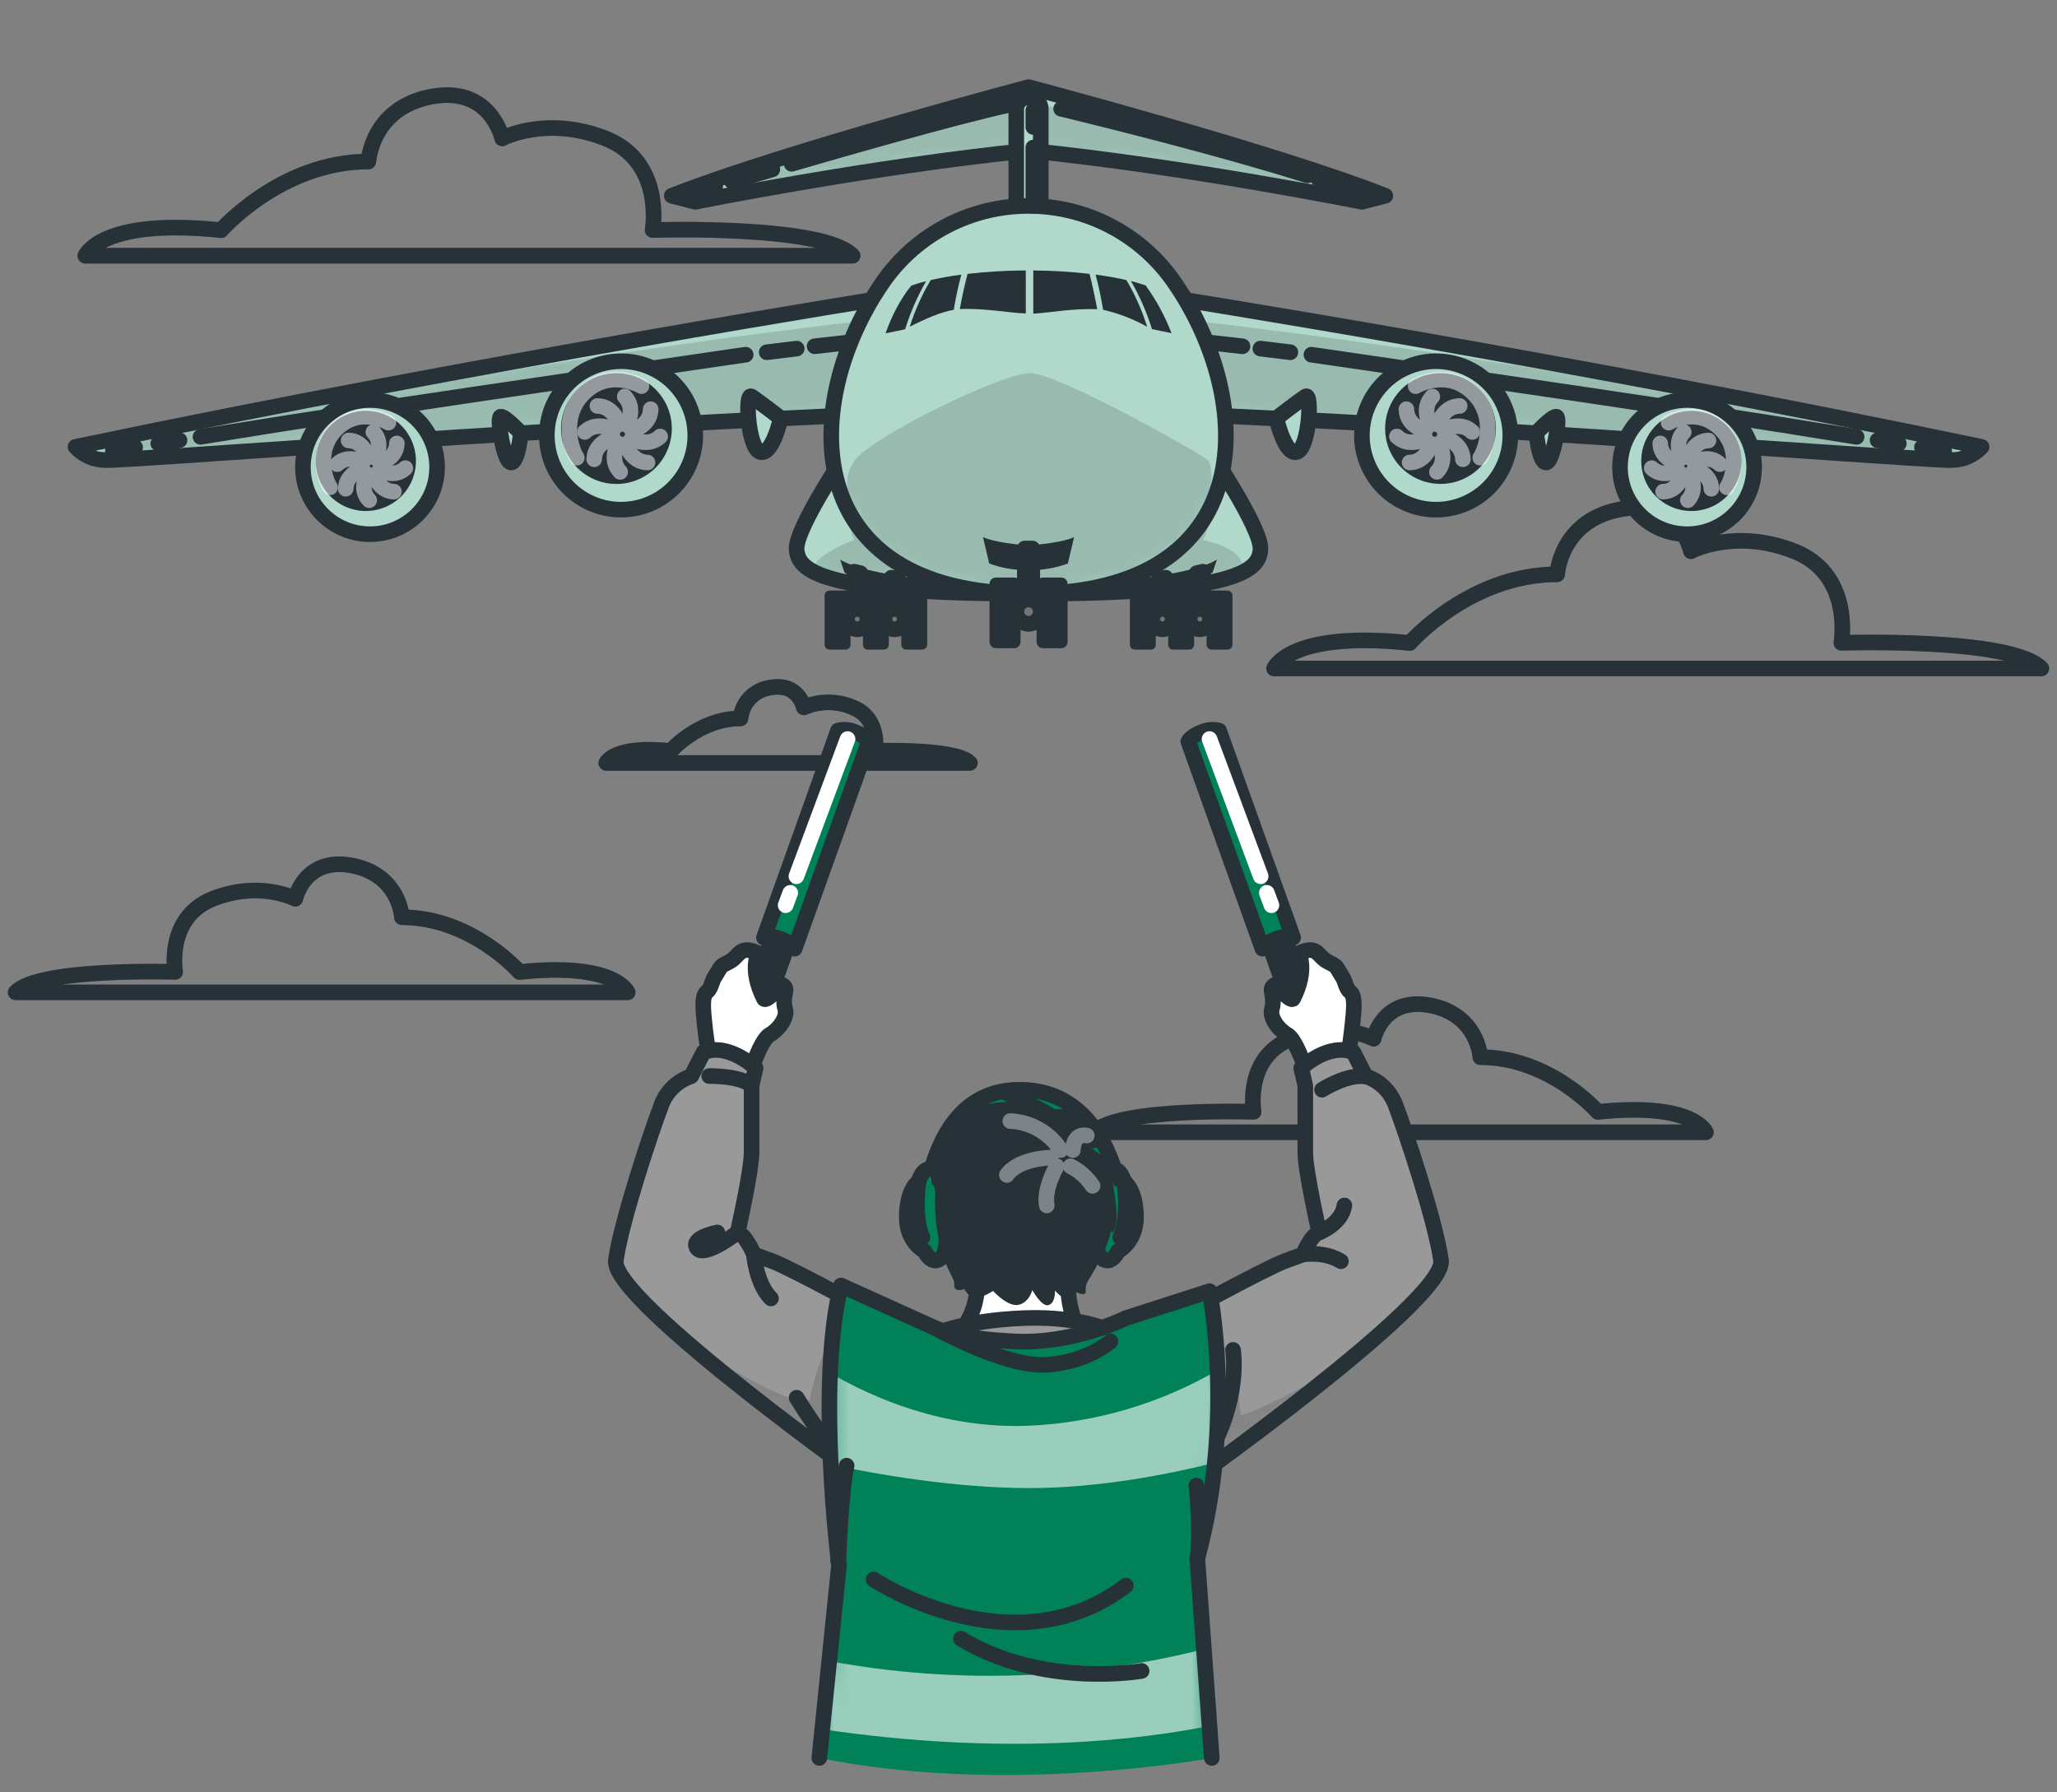 <svg width="132" height="115" viewBox="0 0 132 115" fill="none" xmlns="http://www.w3.org/2000/svg">
<rect x="0" y="0" width="132" height="115" fill="#808080" stroke="none"/>
<mask id="mask0_53_1117" style="mask-type:luminance" maskUnits="userSpaceOnUse" x="81" y="32" width="50" height="11">
<path d="M90.469 41.262C90.469 41.262 94.314 36.855 99.923 36.855C99.923 36.855 100.109 33.431 103.937 32.692C107.765 31.952 108.507 35.371 108.507 35.371C108.507 35.371 111.33 33.872 115.135 35.371C118.941 36.87 118.161 41.251 118.161 41.251C118.161 41.251 129.12 40.892 131 42.899H81.755C81.755 42.899 82.748 40.443 90.469 41.262Z" fill="white"/>
</mask>
<g mask="url(#mask0_53_1117)">
<path opacity="0.5" d="M90.469 41.262C90.469 41.262 94.314 36.855 99.923 36.855C99.923 36.855 100.109 33.431 103.937 32.692C107.765 31.952 108.507 35.371 108.507 35.371C108.507 35.371 111.33 33.872 115.135 35.371C118.941 36.87 118.161 41.251 118.161 41.251C118.161 41.251 129.12 40.892 131 42.899H81.755C81.755 42.899 82.748 40.443 90.469 41.262Z" stroke="#263238" stroke-linecap="round" stroke-linejoin="round"/>
</g>
<path d="M90.469 41.262C90.469 41.262 94.314 36.855 99.923 36.855C99.923 36.855 100.109 33.431 103.937 32.692C107.765 31.952 108.507 35.371 108.507 35.371C108.507 35.371 111.33 33.872 115.135 35.371C118.941 36.87 118.161 41.251 118.161 41.251C118.161 41.251 129.12 40.892 131 42.899H81.755C81.755 42.899 82.748 40.443 90.469 41.262Z" stroke="#263238" stroke-linecap="round" stroke-linejoin="round"/>
<mask id="mask1_53_1117" style="mask-type:luminance" maskUnits="userSpaceOnUse" x="5" y="6" width="50" height="11">
<path d="M14.188 14.772C14.188 14.772 18.033 10.366 23.64 10.366C23.64 10.366 23.826 6.941 27.654 6.205C31.482 5.468 32.227 8.881 32.227 8.881C32.227 8.881 35.05 7.382 38.852 8.881C42.655 10.38 41.881 14.761 41.881 14.761C41.881 14.761 52.837 14.402 54.717 16.412H5.471C5.471 16.412 6.465 13.953 14.188 14.772Z" fill="white"/>
</mask>
<g mask="url(#mask1_53_1117)">
<path opacity="0.5" d="M14.188 14.772C14.188 14.772 18.033 10.366 23.64 10.366C23.64 10.366 23.826 6.941 27.654 6.205C31.482 5.468 32.227 8.881 32.227 8.881C32.227 8.881 35.05 7.382 38.852 8.881C42.655 10.38 41.881 14.761 41.881 14.761C41.881 14.761 52.837 14.402 54.717 16.412H5.471C5.471 16.412 6.465 13.953 14.188 14.772Z" stroke="#263238" stroke-linecap="round" stroke-linejoin="round"/>
</g>
<path d="M14.188 14.772C14.188 14.772 18.033 10.366 23.64 10.366C23.64 10.366 23.826 6.941 27.654 6.205C31.482 5.468 32.227 8.881 32.227 8.881C32.227 8.881 35.05 7.382 38.852 8.881C42.655 10.38 41.881 14.761 41.881 14.761C41.881 14.761 52.837 14.402 54.717 16.412H5.471C5.471 16.412 6.465 13.953 14.188 14.772Z" stroke="#263238" stroke-linecap="round" stroke-linejoin="round"/>
<mask id="mask2_53_1117" style="mask-type:luminance" maskUnits="userSpaceOnUse" x="70" y="64" width="40" height="9">
<path d="M102.534 71.354C102.534 71.354 99.465 67.84 94.994 67.84C94.994 67.84 94.844 65.11 91.793 64.52C88.741 63.93 88.146 66.657 88.146 66.657C88.146 66.657 85.887 65.46 82.861 66.657C79.835 67.854 80.445 71.346 80.445 71.346C80.445 71.346 71.694 71.063 70.206 72.664H109.475C109.475 72.664 108.691 70.702 102.534 71.354Z" fill="white"/>
</mask>
<g mask="url(#mask2_53_1117)">
<path opacity="0.5" d="M102.534 71.354C102.534 71.354 99.465 67.84 94.994 67.84C94.994 67.84 94.844 65.11 91.793 64.52C88.741 63.93 88.146 66.657 88.146 66.657C88.146 66.657 85.887 65.46 82.861 66.657C79.835 67.854 80.445 71.346 80.445 71.346C80.445 71.346 71.694 71.063 70.206 72.664H109.475C109.475 72.664 108.691 70.702 102.534 71.354Z" stroke="#263238" stroke-linecap="round" stroke-linejoin="round"/>
</g>
<path d="M102.534 71.354C102.534 71.354 99.465 67.84 94.994 67.84C94.994 67.84 94.844 65.11 91.793 64.52C88.741 63.93 88.146 66.657 88.146 66.657C88.146 66.657 85.887 65.46 82.861 66.657C79.835 67.854 80.445 71.346 80.445 71.346C80.445 71.346 71.694 71.063 70.206 72.664H109.475C109.475 72.664 108.691 70.702 102.534 71.354Z" stroke="#263238" stroke-linecap="round" stroke-linejoin="round"/>
<mask id="mask3_53_1117" style="mask-type:luminance" maskUnits="userSpaceOnUse" x="1" y="55" width="40" height="9">
<path d="M33.334 62.377C33.334 62.377 30.265 58.863 25.794 58.863C25.794 58.863 25.644 56.13 22.592 55.543C19.541 54.956 18.945 57.677 18.945 57.677C18.945 57.677 16.687 56.483 13.661 57.677C10.634 58.871 11.239 62.369 11.239 62.369C11.239 62.369 2.488 62.087 1 63.684H40.283C40.283 63.684 39.49 61.725 33.334 62.377Z" fill="white"/>
</mask>
<g mask="url(#mask3_53_1117)">
<path opacity="0.5" d="M33.334 62.377C33.334 62.377 30.265 58.863 25.794 58.863C25.794 58.863 25.644 56.13 22.592 55.543C19.541 54.956 18.945 57.677 18.945 57.677C18.945 57.677 16.687 56.483 13.661 57.677C10.634 58.871 11.239 62.369 11.239 62.369C11.239 62.369 2.488 62.087 1 63.684H40.283C40.283 63.684 39.49 61.725 33.334 62.377Z" stroke="#263238" stroke-linecap="round" stroke-linejoin="round"/>
</g>
<path d="M33.334 62.377C33.334 62.377 30.265 58.863 25.794 58.863C25.794 58.863 25.644 56.13 22.592 55.543C19.541 54.956 18.945 57.677 18.945 57.677C18.945 57.677 16.687 56.483 13.661 57.677C10.634 58.871 11.239 62.369 11.239 62.369C11.239 62.369 2.488 62.087 1 63.684H40.283C40.283 63.684 39.49 61.725 33.334 62.377Z" stroke="#263238" stroke-linecap="round" stroke-linejoin="round"/>
<mask id="mask4_53_1117" style="mask-type:luminance" maskUnits="userSpaceOnUse" x="38" y="44" width="25" height="5">
<path d="M43.039 48.192C43.039 48.192 44.862 46.103 47.519 46.103C47.568 45.608 47.782 45.145 48.126 44.786C48.471 44.428 48.926 44.196 49.418 44.127C51.233 43.777 51.586 45.395 51.586 45.395C52.082 45.18 52.616 45.07 53.156 45.07C53.696 45.07 54.23 45.18 54.725 45.395C56.523 46.103 56.159 48.181 56.159 48.181C56.159 48.181 61.351 48.009 62.24 48.963H38.903C38.903 48.963 39.383 47.803 43.039 48.192Z" fill="white"/>
</mask>
<g mask="url(#mask4_53_1117)">
<path opacity="0.5" d="M43.039 48.192C43.039 48.192 44.862 46.103 47.519 46.103C47.568 45.608 47.782 45.145 48.126 44.786C48.471 44.428 48.926 44.196 49.418 44.127C51.233 43.777 51.586 45.395 51.586 45.395C52.082 45.18 52.616 45.07 53.156 45.07C53.696 45.07 54.23 45.18 54.725 45.395C56.523 46.103 56.159 48.181 56.159 48.181C56.159 48.181 61.351 48.009 62.24 48.963H38.903C38.903 48.963 39.383 47.803 43.039 48.192Z" stroke="#263238" stroke-linecap="round" stroke-linejoin="round"/>
</g>
<path d="M43.039 48.192C43.039 48.192 44.862 46.103 47.519 46.103C47.568 45.608 47.782 45.145 48.126 44.786C48.471 44.428 48.926 44.196 49.418 44.127C51.233 43.777 51.586 45.395 51.586 45.395C52.082 45.18 52.616 45.07 53.156 45.07C53.696 45.07 54.23 45.18 54.725 45.395C56.523 46.103 56.159 48.181 56.159 48.181C56.159 48.181 61.351 48.009 62.24 48.963H38.903C38.903 48.963 39.383 47.803 43.039 48.192Z" stroke="#263238" stroke-linecap="round" stroke-linejoin="round"/>
<path d="M66.003 9.662C55.903 10.681 44.614 12.951 44.614 12.951L43.109 12.562C50.285 9.739 66.003 5.592 66.003 5.592C66.003 5.592 81.721 9.741 88.897 12.562L87.392 12.951C87.392 12.951 76.103 10.681 66.003 9.662Z" fill="#B0D8CB"/>
<mask id="mask5_53_1117" style="mask-type:luminance" maskUnits="userSpaceOnUse" x="43" y="5" width="46" height="8">
<path d="M66.003 9.662C55.903 10.681 44.614 12.951 44.614 12.951L43.109 12.562C50.285 9.739 66.003 5.592 66.003 5.592C66.003 5.592 81.721 9.741 88.897 12.562L87.392 12.951C87.392 12.951 76.103 10.681 66.003 9.662Z" fill="white"/>
</mask>
<g mask="url(#mask5_53_1117)">
<path opacity="0.2" d="M88.487 12.669L87.392 12.951C87.392 12.951 76.1 10.693 66.003 9.662C55.903 10.679 44.614 12.951 44.614 12.951L43.518 12.669C52.171 9.877 66.003 6.484 66.003 6.484C66.003 6.484 79.835 9.877 88.487 12.669Z" fill="black" fill-opacity="0.7"/>
</g>
<path d="M66.003 9.662C55.903 10.681 44.614 12.951 44.614 12.951L43.109 12.562C50.285 9.739 66.003 5.592 66.003 5.592C66.003 5.592 81.721 9.741 88.897 12.562L87.392 12.951C87.392 12.951 76.103 10.681 66.003 9.662Z" stroke="#263238" stroke-linecap="round" stroke-linejoin="round"/>
<path d="M84.597 11.477C85.605 11.802 86.548 12.127 87.392 12.44" stroke="#263238" stroke-linecap="round" stroke-linejoin="round"/>
<path d="M68.094 6.981C71.522 7.811 78.486 9.55 83.903 11.255" stroke="#263238" stroke-linecap="round" stroke-linejoin="round"/>
<path d="M50.801 10.512C56.035 8.991 63.505 6.879 66.003 6.484" stroke="#263238" stroke-linecap="round" stroke-linejoin="round"/>
<path d="M46.968 11.636L49.562 10.873" stroke="#263238" stroke-linecap="round" stroke-linejoin="round"/>
<path d="M45.365 12.113L45.895 11.955" stroke="#263238" stroke-linecap="round" stroke-linejoin="round"/>
<path d="M74.613 19.017C74.613 19.017 100.97 23.184 127.161 28.677C126.921 28.938 126.63 29.147 126.307 29.293C125.984 29.438 125.635 29.517 125.281 29.524C123.988 29.601 100.722 27.723 77.949 26.665L74.613 19.017Z" fill="#B0D8CB"/>
<mask id="mask6_53_1117" style="mask-type:luminance" maskUnits="userSpaceOnUse" x="74" y="19" width="54" height="11">
<path d="M74.613 19.017C74.613 19.017 100.97 23.184 127.161 28.677C126.921 28.938 126.63 29.147 126.307 29.293C125.984 29.438 125.635 29.517 125.281 29.524C123.988 29.601 100.722 27.723 77.949 26.665L74.613 19.017Z" fill="white"/>
</mask>
<g mask="url(#mask6_53_1117)">
<path opacity="0.2" d="M76.064 22.34L77.947 26.654C100.733 27.709 123.988 29.589 125.281 29.51C125.575 29.492 125.866 29.434 126.145 29.338C125.939 29.084 125.653 28.906 125.334 28.833C121.382 27.907 102.108 23.56 76.306 20.547L76.064 22.34Z" fill="black" fill-opacity="0.7"/>
</g>
<path d="M74.613 19.017C74.613 19.017 100.97 23.184 127.161 28.677C126.921 28.938 126.63 29.147 126.307 29.293C125.984 29.438 125.635 29.517 125.281 29.524C123.988 29.601 100.722 27.723 77.949 26.665L74.613 19.017Z" stroke="#263238" stroke-linecap="round" stroke-linejoin="round"/>
<path d="M81.904 26.84C81.904 26.84 83.352 25.728 83.781 25.442C84.21 25.157 84.016 28.734 83.234 29.002C82.452 29.27 81.904 26.84 81.904 26.84Z" fill="#B0D8CB" stroke="#263238" stroke-linecap="round" stroke-linejoin="round"/>
<path d="M98.582 27.785C98.582 27.785 99.598 26.707 99.872 26.738C100.146 26.769 99.68 29.615 99.228 29.68C98.777 29.744 98.582 27.785 98.582 27.785Z" fill="#B0D8CB" stroke="#263238" stroke-linecap="round" stroke-linejoin="round"/>
<path d="M57.393 19.017C57.393 19.017 31.036 23.184 4.845 28.677C5.085 28.938 5.375 29.147 5.698 29.293C6.021 29.438 6.371 29.517 6.725 29.524C8.018 29.601 31.284 27.723 54.056 26.665L57.393 19.017Z" fill="#B0D8CB"/>
<mask id="mask7_53_1117" style="mask-type:luminance" maskUnits="userSpaceOnUse" x="4" y="19" width="54" height="11">
<path d="M57.393 19.017C57.393 19.017 31.036 23.184 4.845 28.677C5.085 28.938 5.375 29.147 5.698 29.293C6.021 29.438 6.371 29.517 6.725 29.524C8.018 29.601 31.284 27.723 54.056 26.665L57.393 19.017Z" fill="white"/>
</mask>
<g mask="url(#mask7_53_1117)">
<path opacity="0.2" d="M55.942 22.34L54.059 26.654C31.281 27.709 8.018 29.589 6.722 29.51C6.428 29.492 6.137 29.434 5.858 29.338C6.064 29.084 6.349 28.906 6.668 28.833C10.62 27.907 29.895 23.56 55.696 20.547L55.942 22.34Z" fill="black" fill-opacity="0.7"/>
</g>
<path d="M57.393 19.017C57.393 19.017 31.036 23.184 4.845 28.677C5.085 28.938 5.375 29.147 5.698 29.293C6.021 29.438 6.371 29.517 6.725 29.524C8.018 29.601 31.284 27.723 54.056 26.665L57.393 19.017Z" stroke="#263238" stroke-linecap="round" stroke-linejoin="round"/>
<path d="M50.102 26.84C50.102 26.84 48.653 25.728 48.224 25.442C47.795 25.157 47.99 28.734 48.772 29.002C49.554 29.27 50.102 26.84 50.102 26.84Z" fill="#B0D8CB" stroke="#263238" stroke-linecap="round" stroke-linejoin="round"/>
<path d="M33.424 27.785C33.424 27.785 32.407 26.707 32.134 26.738C31.86 26.769 32.326 29.615 32.777 29.68C33.229 29.744 33.424 27.785 33.424 27.785Z" fill="#B0D8CB" stroke="#263238" stroke-linecap="round" stroke-linejoin="round"/>
<path d="M79.731 22.221L77.427 21.962" stroke="#263238" stroke-linecap="round" stroke-linejoin="round"/>
<path d="M82.805 22.605L80.879 22.371" stroke="#263238" stroke-linecap="round" stroke-linejoin="round"/>
<path d="M119.141 28.034C107.567 26.145 95.711 24.452 84.154 22.761" stroke="#263238" stroke-linecap="round" stroke-linejoin="round"/>
<path d="M121.851 28.457L120.485 28.251" stroke="#263238" stroke-linecap="round" stroke-linejoin="round"/>
<path d="M124.409 29.442C124.524 29.276 124.643 29.112 124.761 28.946L123.333 28.706" stroke="#263238" stroke-linecap="round" stroke-linejoin="round"/>
<path d="M93.873 32.386C96.326 31.438 97.547 28.68 96.599 26.227C95.65 23.774 92.893 22.554 90.44 23.502C87.987 24.45 86.766 27.207 87.715 29.661C88.663 32.114 91.42 33.334 93.873 32.386Z" fill="#B0D8CB" stroke="#263238" stroke-linecap="round" stroke-linejoin="round"/>
<path d="M91.098 24.209C91.749 23.944 92.464 23.877 93.152 24.018C93.841 24.159 94.472 24.501 94.966 25C95.46 25.5 95.795 26.135 95.929 26.825C96.062 27.514 95.988 28.228 95.716 28.876C95.444 29.524 94.986 30.077 94.4 30.464C93.814 30.852 93.126 31.057 92.424 31.054C91.721 31.051 91.035 30.84 90.452 30.447C89.87 30.054 89.417 29.497 89.151 28.847C88.974 28.415 88.883 27.951 88.885 27.484C88.888 27.017 88.982 26.555 89.163 26.124C89.344 25.693 89.608 25.302 89.94 24.974C90.272 24.645 90.666 24.385 91.098 24.209Z" fill="#263238"/>
<g opacity="0.5">
<path d="M92.284 27.246C92.284 27.246 92.594 26.075 93.67 26.052" stroke="white" stroke-linecap="round" stroke-linejoin="round"/>
<path d="M91.841 28.485C91.841 28.485 91.53 29.654 90.455 29.68" stroke="white" stroke-linecap="round" stroke-linejoin="round"/>
<path d="M92.679 28.087C92.679 28.087 93.851 28.398 93.876 29.474" stroke="white" stroke-linecap="round" stroke-linejoin="round"/>
<path d="M91.443 27.644C91.443 27.644 90.271 27.334 90.249 26.258" stroke="white" stroke-linecap="round" stroke-linejoin="round"/>
<path d="M92.657 27.585C92.657 27.585 93.704 26.975 94.48 27.721" stroke="white" stroke-linecap="round" stroke-linejoin="round"/>
<path d="M91.468 28.147C91.468 28.147 90.421 28.754 89.642 28.011" stroke="white" stroke-linecap="round" stroke-linejoin="round"/>
<path d="M92.343 28.46C92.343 28.46 92.95 29.507 92.208 30.284" stroke="white" stroke-linecap="round" stroke-linejoin="round"/>
<path d="M91.781 27.272C91.781 27.272 91.172 26.224 91.914 25.445" stroke="white" stroke-linecap="round" stroke-linejoin="round"/>
<path d="M90.844 24.782C90.844 24.782 92.578 23.754 94.144 24.898C96.055 26.292 95.482 28.627 94.991 29.372" stroke="white" stroke-linecap="round" stroke-linejoin="round"/>
</g>
<path d="M108.262 34.281C110.639 34.281 112.566 32.354 112.566 29.976C112.566 27.599 110.639 25.671 108.262 25.671C105.884 25.671 103.957 27.599 103.957 29.976C103.957 32.354 105.884 34.281 108.262 34.281Z" fill="#B0D8CB" stroke="#263238" stroke-linecap="round" stroke-linejoin="round"/>
<path d="M109.441 32.664C111.145 32.164 112.121 30.378 111.621 28.674C111.122 26.97 109.335 25.994 107.631 26.493C105.927 26.993 104.951 28.78 105.451 30.484C105.951 32.188 107.737 33.164 109.441 32.664Z" fill="#263238"/>
<g opacity="0.5">
<path d="M108.38 29.349C108.38 29.349 108.662 28.291 109.633 28.268" stroke="white" stroke-linecap="round" stroke-linejoin="round"/>
<path d="M107.979 30.47C107.979 30.47 107.697 31.529 106.726 31.551" stroke="white" stroke-linecap="round" stroke-linejoin="round"/>
<path d="M108.739 30.109C108.739 30.109 109.797 30.391 109.82 31.365" stroke="white" stroke-linecap="round" stroke-linejoin="round"/>
<path d="M107.621 29.711C107.621 29.711 106.559 29.428 106.54 28.457" stroke="white" stroke-linecap="round" stroke-linejoin="round"/>
<path d="M108.716 29.663C108.716 29.663 109.665 29.115 110.367 29.787" stroke="white" stroke-linecap="round" stroke-linejoin="round"/>
<path d="M107.643 30.165C107.643 30.165 106.695 30.713 105.992 30.041" stroke="white" stroke-linecap="round" stroke-linejoin="round"/>
<path d="M108.434 30.447C108.434 30.447 108.984 31.396 108.312 32.099" stroke="white" stroke-linecap="round" stroke-linejoin="round"/>
<path d="M107.926 29.38C107.926 29.38 107.375 28.435 108.047 27.729" stroke="white" stroke-linecap="round" stroke-linejoin="round"/>
<path d="M107.079 27.122C107.079 27.122 108.645 26.191 110.063 27.227C111.79 28.488 111.271 30.6 110.822 31.272" stroke="white" stroke-linecap="round" stroke-linejoin="round"/>
</g>
<path d="M52.275 22.221L54.579 21.962" stroke="#263238" stroke-linecap="round" stroke-linejoin="round"/>
<path d="M49.201 22.605L51.126 22.371" stroke="#263238" stroke-linecap="round" stroke-linejoin="round"/>
<path d="M12.865 28.034C24.439 26.145 36.295 24.452 47.852 22.761" stroke="#263238" stroke-linecap="round" stroke-linejoin="round"/>
<path d="M10.155 28.457L11.521 28.251" stroke="#263238" stroke-linecap="round" stroke-linejoin="round"/>
<path d="M7.597 29.442C7.481 29.276 7.363 29.112 7.244 28.946L8.673 28.706" stroke="#263238" stroke-linecap="round" stroke-linejoin="round"/>
<path d="M43.85 30.535C45.281 28.328 44.653 25.379 42.446 23.948C40.239 22.517 37.29 23.145 35.859 25.352C34.428 27.558 35.056 30.507 37.263 31.939C39.469 33.37 42.418 32.741 43.85 30.535Z" fill="#B0D8CB" stroke="#263238" stroke-linecap="round" stroke-linejoin="round"/>
<path d="M41.022 30.741C42.81 29.931 43.603 27.825 42.794 26.037C41.984 24.249 39.878 23.456 38.09 24.265C36.302 25.075 35.509 27.181 36.319 28.969C37.128 30.757 39.234 31.55 41.022 30.741Z" fill="#263238"/>
<g opacity="0.5">
<path d="M39.722 27.246C39.722 27.246 39.411 26.075 38.336 26.052" stroke="white" stroke-linecap="round" stroke-linejoin="round"/>
<path d="M40.165 28.485C40.165 28.485 40.475 29.654 41.551 29.68" stroke="white" stroke-linecap="round" stroke-linejoin="round"/>
<path d="M39.327 28.087C39.327 28.087 38.155 28.398 38.13 29.474" stroke="white" stroke-linecap="round" stroke-linejoin="round"/>
<path d="M40.563 27.644C40.563 27.644 41.734 27.334 41.757 26.258" stroke="white" stroke-linecap="round" stroke-linejoin="round"/>
<path d="M39.349 27.585C39.349 27.585 38.302 26.975 37.526 27.721" stroke="white" stroke-linecap="round" stroke-linejoin="round"/>
<path d="M40.538 28.147C40.538 28.147 41.585 28.754 42.364 28.011" stroke="white" stroke-linecap="round" stroke-linejoin="round"/>
<path d="M39.662 28.46C39.662 28.46 39.056 29.507 39.798 30.284" stroke="white" stroke-linecap="round" stroke-linejoin="round"/>
<path d="M40.224 27.272C40.224 27.272 40.834 26.224 40.091 25.445" stroke="white" stroke-linecap="round" stroke-linejoin="round"/>
<path d="M41.161 24.782C41.161 24.782 39.428 23.754 37.861 24.898C35.95 26.292 36.523 28.627 37.014 29.372" stroke="white" stroke-linecap="round" stroke-linejoin="round"/>
</g>
<path d="M23.744 34.281C26.122 34.281 28.049 32.354 28.049 29.976C28.049 27.599 26.122 25.671 23.744 25.671C21.366 25.671 19.439 27.599 19.439 29.976C19.439 32.354 21.366 34.281 23.744 34.281Z" fill="#B0D8CB" stroke="#263238" stroke-linecap="round" stroke-linejoin="round"/>
<path d="M22.708 26.456C23.326 26.304 23.974 26.339 24.572 26.555C25.17 26.772 25.69 27.161 26.067 27.674C26.443 28.186 26.66 28.799 26.688 29.434C26.717 30.069 26.556 30.699 26.227 31.243C25.898 31.787 25.414 32.221 24.838 32.49C24.262 32.76 23.619 32.852 22.991 32.757C22.362 32.66 21.776 32.38 21.306 31.951C20.837 31.522 20.506 30.963 20.354 30.346C20.15 29.518 20.284 28.643 20.725 27.913C21.167 27.184 21.88 26.66 22.708 26.456Z" fill="#263238"/>
<g opacity="0.5">
<path d="M23.625 29.349C23.625 29.349 23.343 28.291 22.372 28.268" stroke="white" stroke-linecap="round" stroke-linejoin="round"/>
<path d="M24.026 30.47C24.026 30.47 24.309 31.529 25.28 31.551" stroke="white" stroke-linecap="round" stroke-linejoin="round"/>
<path d="M23.267 30.109C23.267 30.109 22.208 30.391 22.186 31.365" stroke="white" stroke-linecap="round" stroke-linejoin="round"/>
<path d="M24.385 29.711C24.385 29.711 25.446 29.428 25.466 28.457" stroke="white" stroke-linecap="round" stroke-linejoin="round"/>
<path d="M23.29 29.663C23.29 29.663 22.341 29.115 21.638 29.787" stroke="white" stroke-linecap="round" stroke-linejoin="round"/>
<path d="M24.362 30.165C24.362 30.165 25.311 30.713 26.014 30.041" stroke="white" stroke-linecap="round" stroke-linejoin="round"/>
<path d="M23.572 30.447C23.572 30.447 23.007 31.396 23.693 32.099" stroke="white" stroke-linecap="round" stroke-linejoin="round"/>
<path d="M24.08 29.38C24.08 29.38 24.645 28.435 23.959 27.729" stroke="white" stroke-linecap="round" stroke-linejoin="round"/>
<path d="M24.927 27.122C24.927 27.122 23.36 26.191 21.943 27.227C20.215 28.488 20.735 30.6 21.184 31.272" stroke="white" stroke-linecap="round" stroke-linejoin="round"/>
</g>
<path d="M65.963 6.252H66.04C66.138 6.252 66.235 6.272 66.326 6.309C66.416 6.347 66.499 6.402 66.569 6.472C66.638 6.541 66.693 6.623 66.731 6.714C66.768 6.805 66.788 6.902 66.788 7.001V15.492H65.215V7.001C65.215 6.902 65.235 6.805 65.272 6.714C65.31 6.623 65.365 6.541 65.434 6.472C65.504 6.402 65.586 6.347 65.677 6.309C65.768 6.272 65.865 6.252 65.963 6.252Z" fill="#B0D8CB" stroke="#263238" stroke-linecap="round" stroke-linejoin="round"/>
<path d="M77.619 28.946L66.003 30.055L54.387 28.946C54.387 28.946 51.041 33.897 51.12 35.241C51.2 36.584 52.453 38.1 66.003 38.1C79.553 38.1 80.817 36.582 80.885 35.241C80.953 33.9 77.619 28.946 77.619 28.946Z" fill="#B0D8CB"/>
<mask id="mask8_53_1117" style="mask-type:luminance" maskUnits="userSpaceOnUse" x="51" y="28" width="30" height="11">
<path d="M77.619 28.946L66.003 30.055L54.387 28.946C54.387 28.946 51.041 33.897 51.12 35.241C51.2 36.584 52.453 38.1 66.003 38.1C79.553 38.1 80.817 36.582 80.885 35.241C80.953 33.9 77.619 28.946 77.619 28.946Z" fill="white"/>
</mask>
<g mask="url(#mask8_53_1117)">
<path opacity="0.2" d="M79.731 36.72C78.161 37.493 74.494 38.089 66.003 38.089C58.226 38.089 54.497 37.589 52.718 36.909C50.962 36.107 54.816 34.651 54.816 34.651C54.816 34.651 54.082 33.55 55.217 32.093C56.351 30.637 77.656 32.376 77.656 32.376C77.656 32.376 77.845 33.31 77.204 34.656C77.198 34.656 80.132 35.196 79.731 36.72Z" fill="black" fill-opacity="0.7"/>
</g>
<path d="M77.619 28.946L66.003 30.055L54.387 28.946C54.387 28.946 51.041 33.897 51.12 35.241C51.2 36.584 52.453 38.1 66.003 38.1C79.553 38.1 80.817 36.582 80.885 35.241C80.953 33.9 77.619 28.946 77.619 28.946Z" stroke="#263238" stroke-linecap="round" stroke-linejoin="round"/>
<path d="M66.003 13.214C64.174 13.212 62.372 13.652 60.75 14.496C59.129 15.341 57.735 16.564 56.687 18.063C51.349 25.736 51.041 38.106 66.003 38.106C80.964 38.106 80.662 25.742 75.318 18.063C74.271 16.564 72.877 15.341 71.255 14.496C69.633 13.652 67.831 13.212 66.003 13.214Z" fill="#B0D8CB"/>
<mask id="mask9_53_1117" style="mask-type:luminance" maskUnits="userSpaceOnUse" x="53" y="13" width="26" height="26">
<path d="M66.003 13.214C64.174 13.212 62.372 13.652 60.75 14.496C59.129 15.341 57.735 16.564 56.687 18.063C51.349 25.736 51.041 38.106 66.003 38.106C80.964 38.106 80.662 25.742 75.318 18.063C74.271 16.564 72.877 15.341 71.255 14.496C69.633 13.652 67.831 13.212 66.003 13.214Z" fill="white"/>
</mask>
<g mask="url(#mask9_53_1117)">
<path opacity="0.2" d="M76.665 34.14C76.474 34.43 76.239 34.688 75.968 34.905C75.731 35.091 75.33 35.419 74.822 35.848C72.814 37.242 69.941 38.106 66.014 38.106C61.122 38.106 57.862 36.785 55.877 34.735C54.542 32.855 53.813 31.029 54.821 29.587C55.911 28.025 64.317 23.941 66.088 23.941C67.858 23.941 76.69 28.912 77.438 29.468C78.057 29.945 77.732 32.567 76.665 34.14Z" fill="black" fill-opacity="0.7"/>
</g>
<path d="M66.003 13.214C64.174 13.212 62.372 13.652 60.75 14.496C59.129 15.341 57.735 16.564 56.687 18.063C51.349 25.736 51.041 38.106 66.003 38.106C80.964 38.106 80.662 25.742 75.318 18.063C74.271 16.564 72.877 15.341 71.255 14.496C69.633 13.652 67.831 13.212 66.003 13.214Z" stroke="#263238" stroke-linecap="round" stroke-linejoin="round"/>
<path d="M59.725 17.973C59.16 18.915 58.709 19.92 58.381 20.968C59.315 20.485 60.385 20.017 61.204 19.881C61.327 19.121 61.489 18.367 61.69 17.623C60.998 17.716 60.334 17.832 59.725 17.973Z" fill="#263238"/>
<path d="M72.281 17.973C71.671 17.832 71.008 17.716 70.305 17.623C70.505 18.349 70.669 19.159 70.79 19.881C71.778 20.108 72.729 20.474 73.613 20.968C73.289 19.921 72.842 18.915 72.281 17.973Z" fill="#263238"/>
<path d="M69.915 17.575C68.718 17.436 67.513 17.364 66.308 17.358V20.127C67.363 20.073 68.834 19.777 70.412 19.845C70.237 18.936 70.073 18.168 69.915 17.575Z" fill="#263238"/>
<path d="M73.924 21.121L75.177 21.38C74.758 20.291 74.2 19.261 73.517 18.315C73.235 18.216 72.908 18.128 72.575 18.032C73.137 19.009 73.59 20.044 73.924 21.121Z" fill="#263238"/>
<path d="M59.431 18.044C59.112 18.121 58.797 18.215 58.488 18.326C58.488 18.326 57.554 19.337 56.828 21.392L58.082 21.132C58.416 20.056 58.869 19.02 59.431 18.044Z" fill="#263238"/>
<path d="M65.825 17.355C64.577 17.36 63.33 17.434 62.09 17.575C61.932 18.168 61.757 18.933 61.593 19.833C63.234 19.766 64.761 20.087 65.828 20.116L65.825 17.355Z" fill="#263238"/>
<path d="M66.003 35.001C65.41 34.958 63.79 34.809 63.081 34.467L63.479 36.161C64.281 36.458 65.131 36.601 65.986 36.584L66.003 36.466L66.02 36.584C66.874 36.601 67.725 36.458 68.526 36.161L68.924 34.467C68.216 34.809 66.596 34.958 66.003 35.001Z" fill="#263238"/>
<path d="M66.243 35.196H65.763V38.953H66.243V35.196Z" fill="#757575" stroke="#263238" stroke-linecap="round" stroke-linejoin="round"/>
<path d="M66.003 40.034C66.435 40.034 66.785 39.684 66.785 39.252C66.785 38.82 66.435 38.47 66.003 38.47C65.571 38.47 65.221 38.82 65.221 39.252C65.221 39.684 65.571 40.034 66.003 40.034Z" fill="#757575" stroke="#263238" stroke-linecap="round" stroke-linejoin="round"/>
<path d="M65.08 37.062H63.908C63.682 37.062 63.499 37.245 63.499 37.471V41.188C63.499 41.415 63.682 41.598 63.908 41.598H65.08C65.306 41.598 65.489 41.415 65.489 41.188V37.471C65.489 37.245 65.306 37.062 65.08 37.062Z" fill="#263238"/>
<path d="M68.1 37.062H66.929C66.703 37.062 66.519 37.245 66.519 37.471V41.188C66.519 41.415 66.703 41.598 66.929 41.598H68.1C68.326 41.598 68.51 41.415 68.51 41.188V37.471C68.51 37.245 68.326 37.062 68.1 37.062Z" fill="#263238"/>
<path d="M73.218 37.112C73.218 37.112 76.826 36.706 78.09 35.913L77.808 36.759C76.092 37.247 74.325 37.531 72.543 37.606L73.218 37.112Z" fill="#263238"/>
<path d="M58.788 37.112C58.788 37.112 55.18 36.706 53.915 35.913L54.197 36.759C55.913 37.247 57.68 37.531 59.462 37.606L58.788 37.112Z" fill="#263238"/>
<path d="M77.198 39.475H76.795V36.779L77.198 36.686V39.475Z" fill="#757575" stroke="#263238" stroke-linecap="round" stroke-linejoin="round"/>
<path d="M74.802 39.475H74.398V37.124L74.802 37.073V39.475Z" fill="#757575" stroke="#263238" stroke-linecap="round" stroke-linejoin="round"/>
<path d="M77.65 39.726C77.651 39.856 77.613 39.983 77.541 40.091C77.47 40.199 77.368 40.283 77.248 40.333C77.129 40.383 76.997 40.397 76.87 40.372C76.743 40.347 76.626 40.285 76.534 40.194C76.442 40.103 76.379 39.987 76.353 39.86C76.328 39.733 76.34 39.601 76.389 39.481C76.438 39.361 76.522 39.259 76.629 39.186C76.736 39.114 76.863 39.075 76.992 39.074C77.078 39.074 77.164 39.09 77.243 39.123C77.323 39.156 77.395 39.203 77.456 39.264C77.517 39.325 77.566 39.397 77.599 39.476C77.632 39.555 77.65 39.64 77.65 39.726Z" fill="#757575" stroke="#263238" stroke-linecap="round" stroke-linejoin="round"/>
<path d="M75.253 39.726C75.254 39.856 75.216 39.983 75.145 40.091C75.073 40.199 74.971 40.283 74.852 40.333C74.732 40.383 74.601 40.397 74.474 40.372C74.346 40.347 74.229 40.285 74.137 40.194C74.045 40.103 73.983 39.987 73.957 39.86C73.931 39.733 73.943 39.601 73.992 39.481C74.041 39.361 74.125 39.259 74.232 39.186C74.34 39.114 74.466 39.075 74.596 39.074C74.769 39.074 74.936 39.143 75.059 39.265C75.182 39.387 75.252 39.553 75.253 39.726Z" fill="#757575" stroke="#263238" stroke-linecap="round" stroke-linejoin="round"/>
<path d="M76.312 37.897H75.282C75.107 37.897 74.966 38.039 74.966 38.213V41.372C74.966 41.547 75.107 41.688 75.282 41.688H76.312C76.487 41.688 76.628 41.547 76.628 41.372V38.213C76.628 38.039 76.487 37.897 76.312 37.897Z" fill="#263238"/>
<path d="M78.774 37.897H77.743C77.569 37.897 77.427 38.039 77.427 38.213V41.372C77.427 41.547 77.569 41.688 77.743 41.688H78.774C78.948 41.688 79.09 41.547 79.09 41.372V38.213C79.09 38.039 78.948 37.897 78.774 37.897Z" fill="#263238"/>
<path d="M73.853 37.897H72.823C72.648 37.897 72.507 38.039 72.507 38.213V41.372C72.507 41.547 72.648 41.688 72.823 41.688H73.853C74.028 41.688 74.169 41.547 74.169 41.372V38.213C74.169 38.039 74.028 37.897 73.853 37.897Z" fill="#263238"/>
<path d="M54.807 39.475H55.211V36.779L54.807 36.686V39.475Z" fill="#757575" stroke="#263238" stroke-linecap="round" stroke-linejoin="round"/>
<path d="M57.204 39.475H57.608V37.124L57.204 37.073V39.475Z" fill="#757575" stroke="#263238" stroke-linecap="round" stroke-linejoin="round"/>
<path d="M54.356 39.726C54.355 39.856 54.393 39.983 54.464 40.091C54.536 40.199 54.638 40.283 54.757 40.333C54.877 40.383 55.008 40.397 55.136 40.372C55.263 40.347 55.38 40.285 55.472 40.194C55.564 40.103 55.627 39.987 55.652 39.86C55.678 39.733 55.666 39.601 55.617 39.481C55.568 39.361 55.484 39.259 55.377 39.186C55.269 39.114 55.143 39.075 55.013 39.074C54.927 39.074 54.842 39.09 54.763 39.123C54.683 39.156 54.611 39.203 54.549 39.264C54.488 39.325 54.44 39.397 54.407 39.476C54.373 39.555 54.356 39.64 54.356 39.726Z" fill="#757575" stroke="#263238" stroke-linecap="round" stroke-linejoin="round"/>
<path d="M56.752 39.726C56.752 39.856 56.789 39.983 56.861 40.091C56.932 40.199 57.034 40.283 57.154 40.333C57.273 40.383 57.405 40.397 57.532 40.372C57.659 40.347 57.776 40.285 57.868 40.194C57.96 40.103 58.023 39.987 58.049 39.86C58.075 39.733 58.062 39.601 58.013 39.481C57.964 39.361 57.881 39.259 57.773 39.186C57.666 39.114 57.539 39.075 57.41 39.074C57.236 39.074 57.07 39.143 56.947 39.265C56.824 39.387 56.754 39.553 56.752 39.726Z" fill="#757575" stroke="#263238" stroke-linecap="round" stroke-linejoin="round"/>
<path d="M56.721 37.897H55.691C55.516 37.897 55.375 38.039 55.375 38.213V41.372C55.375 41.547 55.516 41.688 55.691 41.688H56.721C56.896 41.688 57.037 41.547 57.037 41.372V38.213C57.037 38.039 56.896 37.897 56.721 37.897Z" fill="#263238"/>
<path d="M54.262 37.897H53.232C53.057 37.897 52.916 38.039 52.916 38.213V41.372C52.916 41.547 53.057 41.688 53.232 41.688H54.262C54.437 41.688 54.579 41.547 54.579 41.372V38.213C54.579 38.039 54.437 37.897 54.262 37.897Z" fill="#263238"/>
<path d="M59.183 37.897H58.152C57.978 37.897 57.836 38.039 57.836 38.213V41.372C57.836 41.547 57.978 41.688 58.152 41.688H59.183C59.357 41.688 59.499 41.547 59.499 41.372V38.213C59.499 38.039 59.357 37.897 59.183 37.897Z" fill="#263238"/>
<path d="M66.308 9.468V13.214" stroke="#263238" stroke-linecap="round" stroke-linejoin="round"/>
<path d="M66.308 7.079V8.149" stroke="#263238" stroke-linecap="round" stroke-linejoin="round"/>
<path d="M85.128 67.907L84.253 68.221C84.181 68.247 84.105 68.258 84.028 68.255C83.952 68.251 83.877 68.233 83.808 68.2C83.738 68.168 83.676 68.122 83.625 68.065C83.573 68.009 83.534 67.942 83.508 67.871L76.258 47.596C76.258 47.596 76.416 47.241 77.148 46.978C77.489 46.832 77.869 46.803 78.229 46.894L85.481 67.165C85.508 67.234 85.521 67.308 85.519 67.382C85.517 67.456 85.501 67.529 85.471 67.597C85.442 67.665 85.399 67.726 85.345 67.778C85.291 67.829 85.228 67.869 85.159 67.896L85.128 67.907Z" fill="#263238"/>
<path d="M78.229 46.882L82.983 60.172C82.622 60.082 82.242 60.113 81.901 60.26C81.17 60.523 81.009 60.878 81.009 60.878L76.256 47.588C76.256 47.588 76.416 47.232 77.148 46.97C77.489 46.823 77.868 46.792 78.229 46.882Z" fill="#008158" stroke="#263238" stroke-linecap="round" stroke-linejoin="round"/>
<path d="M81.294 57.296L81.591 58.092" stroke="white" stroke-linecap="round" stroke-linejoin="round"/>
<path d="M77.616 47.427C78.71 50.363 79.804 53.298 80.899 56.232" stroke="white" stroke-linecap="round" stroke-linejoin="round"/>
<path d="M83.928 69.036C83.928 69.036 83.228 66.778 82.641 66.422C81.961 66.022 81.475 65.268 81.616 64.763C81.873 63.859 81.3 63.439 81.836 63.19C81.836 63.19 82.847 64.35 82.983 64.088C83.928 62.225 83.338 61.183 83.338 61.183C84.558 60.587 84.541 61.386 85.21 61.722C85.879 62.058 85.676 61.962 86.102 62.617C86.384 63.043 86.328 63.399 86.666 63.676C87.005 63.952 86.853 65.045 86.796 65.652C86.74 66.259 86.61 67.131 86.61 67.131L87.059 68.246L83.928 69.036Z" fill="white" stroke="#263238" stroke-linecap="round" stroke-linejoin="round"/>
<path d="M75.364 84.585C75.364 84.585 81.246 81.375 82.421 80.938L83.612 80.503C83.612 80.503 84.134 79.238 84.656 79.091C84.656 79.091 83.762 75.139 83.762 73.954V69.671L83.502 68.542C83.502 68.542 85.252 66.868 86.853 67.537L87.635 69.065C88.081 69.211 88.487 69.459 88.823 69.788C89.158 70.117 89.413 70.518 89.568 70.962C90.164 72.525 92.109 78.301 92.473 80.884C92.837 83.467 75.349 95.829 75.349 95.829L75.364 84.585Z" fill="#999999"/>
<mask id="mask10_53_1117" style="mask-type:luminance" maskUnits="userSpaceOnUse" x="75" y="67" width="18" height="29">
<path d="M75.364 84.585C75.364 84.585 81.246 81.375 82.421 80.938L83.612 80.503C83.612 80.503 84.134 79.238 84.656 79.091C84.656 79.091 83.762 75.139 83.762 73.954V69.671L83.502 68.542C83.502 68.542 85.252 66.868 86.853 67.537L87.635 69.065C88.081 69.211 88.487 69.459 88.823 69.788C89.158 70.117 89.413 70.518 89.568 70.962C90.164 72.525 92.109 78.301 92.473 80.884C92.837 83.467 75.349 95.829 75.349 95.829L75.364 84.585Z" fill="white"/>
</mask>
<g mask="url(#mask10_53_1117)">
<path opacity="0.2" d="M86.045 87.586L85.825 87.93C81.026 91.848 75.38 95.834 75.38 95.834V84.585L75.663 84.435C76.043 84.455 76.42 84.505 76.792 84.585C79.268 85.24 79.615 90.852 79.615 90.852C81.879 90.118 85.915 87.662 86.045 87.586Z" fill="black" fill-opacity="0.7"/>
</g>
<path d="M75.364 84.585C75.364 84.585 81.246 81.375 82.421 80.938L83.612 80.503C83.612 80.503 84.134 79.238 84.656 79.091C84.656 79.091 83.762 75.139 83.762 73.954V69.671L83.502 68.542C83.502 68.542 85.252 66.868 86.853 67.537L87.635 69.065C88.081 69.211 88.487 69.459 88.823 69.788C89.158 70.117 89.413 70.518 89.568 70.962C90.164 72.525 92.109 78.301 92.473 80.884C92.837 83.467 75.349 95.829 75.349 95.829L75.364 84.585Z" stroke="#263238" stroke-linecap="round" stroke-linejoin="round"/>
<path d="M79.124 86.626C79.124 86.626 79.725 90.092 77.08 94.056" stroke="#263238" stroke-linecap="round" stroke-linejoin="round"/>
<path d="M83.626 80.503C83.626 80.503 84.987 80.277 86.048 80.938" stroke="#263238" stroke-linecap="round" stroke-linejoin="round"/>
<path d="M84.671 79.089C84.671 79.089 86.102 78.524 86.271 77.358" stroke="#263238" stroke-linecap="round" stroke-linejoin="round"/>
<path d="M84.837 69.931C84.837 69.931 86.457 68.89 87.66 69.084" stroke="#263238" stroke-linecap="round" stroke-linejoin="round"/>
<path d="M46.878 67.907L47.753 68.221C47.825 68.247 47.901 68.258 47.977 68.255C48.054 68.251 48.129 68.233 48.198 68.2C48.267 68.168 48.329 68.122 48.381 68.065C48.432 68.009 48.472 67.942 48.498 67.871L55.747 47.596C55.747 47.596 55.589 47.241 54.858 46.978C54.517 46.832 54.137 46.803 53.777 46.894L46.525 67.165C46.498 67.234 46.485 67.308 46.486 67.382C46.488 67.456 46.504 67.529 46.534 67.597C46.564 67.665 46.607 67.726 46.661 67.778C46.714 67.829 46.778 67.869 46.847 67.896L46.878 67.907Z" fill="#263238"/>
<path d="M53.777 46.882L49.023 60.172C49.383 60.082 49.763 60.113 50.104 60.26C50.835 60.523 50.996 60.878 50.996 60.878L55.75 47.588C55.75 47.588 55.589 47.232 54.858 46.97C54.517 46.823 54.137 46.792 53.777 46.882Z" fill="#008158" stroke="#263238" stroke-linecap="round" stroke-linejoin="round"/>
<path d="M50.711 57.296L50.415 58.092" stroke="white" stroke-linecap="round" stroke-linejoin="round"/>
<path d="M54.389 47.427C53.296 50.363 52.202 53.298 51.106 56.232" stroke="white" stroke-linecap="round" stroke-linejoin="round"/>
<path d="M48.077 69.036C48.077 69.036 48.778 66.778 49.365 66.422C50.045 66.022 50.531 65.268 50.389 64.763C50.133 63.859 50.706 63.439 50.169 63.19C50.169 63.19 49.159 64.35 49.023 64.088C48.077 62.225 48.667 61.183 48.667 61.183C47.448 60.587 47.465 61.386 46.796 61.722C46.127 62.058 46.33 61.962 45.904 62.617C45.621 63.043 45.678 63.399 45.339 63.676C45.001 63.952 45.153 65.045 45.209 65.652C45.266 66.259 45.396 67.131 45.396 67.131L44.947 68.246L48.077 69.036Z" fill="white" stroke="#263238" stroke-linecap="round" stroke-linejoin="round"/>
<path d="M56.642 84.585C56.642 84.585 50.759 81.375 49.571 80.938L48.38 80.503C48.38 80.503 47.857 79.238 47.335 79.091C47.335 79.091 48.23 75.139 48.23 73.954V69.671L48.49 68.542C48.49 68.542 46.739 66.868 45.139 67.537L44.357 69.065C43.911 69.211 43.504 69.459 43.169 69.788C42.834 70.117 42.578 70.518 42.423 70.962C41.828 72.525 39.883 78.301 39.518 80.884C39.154 83.467 56.642 95.829 56.642 95.829V84.585Z" fill="#999999"/>
<mask id="mask11_53_1117" style="mask-type:luminance" maskUnits="userSpaceOnUse" x="39" y="67" width="18" height="29">
<path d="M56.642 84.585C56.642 84.585 50.759 81.375 49.571 80.938L48.38 80.503C48.38 80.503 47.857 79.238 47.335 79.091C47.335 79.091 48.23 75.139 48.23 73.954V69.671L48.49 68.542C48.49 68.542 46.739 66.868 45.139 67.537L44.357 69.065C43.911 69.211 43.504 69.459 43.169 69.788C42.834 70.117 42.578 70.518 42.423 70.962C41.828 72.525 39.883 78.301 39.518 80.884C39.154 83.467 56.642 95.829 56.642 95.829V84.585Z" fill="white"/>
</mask>
<g mask="url(#mask11_53_1117)">
<path opacity="0.2" d="M56.521 84.52L56.642 84.585V95.84C56.642 95.84 49.066 90.482 43.984 86.084C52.286 91.295 51.987 89.697 51.987 89.697C52.732 85.937 54.33 84.585 54.33 84.585C54.33 84.585 55.166 84.557 56.521 84.52Z" fill="black" fill-opacity="0.7"/>
</g>
<path d="M56.642 84.585C56.642 84.585 50.759 81.375 49.571 80.938L48.38 80.503C48.38 80.503 47.857 79.238 47.335 79.091C47.335 79.091 48.23 75.139 48.23 73.954V69.671L48.49 68.542C48.49 68.542 46.739 66.868 45.139 67.537L44.357 69.065C43.911 69.211 43.504 69.459 43.169 69.788C42.834 70.117 42.578 70.518 42.423 70.962C41.828 72.525 39.883 78.301 39.518 80.884C39.154 83.467 56.642 95.829 56.642 95.829V84.585Z" stroke="#263238" stroke-linecap="round" stroke-linejoin="round"/>
<path d="M45.508 69.053C45.508 69.053 47.544 69.019 48.23 69.672" stroke="#263238" stroke-linecap="round" stroke-linejoin="round"/>
<path d="M47.335 79.089C47.335 79.089 45.173 80.763 44.727 80.094C44.281 79.425 46.031 79.089 46.031 79.089" stroke="#263238" stroke-linecap="round" stroke-linejoin="round"/>
<path d="M48.38 80.503C48.38 80.503 48.523 82.383 49.475 83.326" stroke="#263238" stroke-linecap="round" stroke-linejoin="round"/>
<path d="M51.12 89.697C51.12 89.697 53.469 93.562 55.056 94.699" stroke="#263238" stroke-linecap="round" stroke-linejoin="round"/>
<path d="M62.559 81.322C62.736 82.027 62.748 82.764 62.592 83.475C62.437 84.185 62.119 84.85 61.664 85.418C61.664 85.418 65.492 87.351 69.201 85.418C69.201 85.418 68.072 82.959 68.812 81.694C68.826 81.694 66.505 80.28 62.559 81.322Z" fill="white" stroke="#263238" stroke-linecap="round" stroke-linejoin="round"/>
<path d="M71.612 75.43C71.612 75.43 70.525 70.349 66.056 69.96C61.588 69.57 60.027 73.347 59.44 76.452L65.833 77.087L71.612 75.43Z" fill="#008158" stroke="#263238" stroke-linecap="round" stroke-linejoin="round"/>
<path d="M71.2 75.055C71.869 74.792 72.143 75.828 72.143 75.828C72.143 75.828 72.899 76.325 72.899 78.112C72.899 79.727 71.753 80.291 71.753 80.291C71.753 80.291 71.251 81.356 70.624 80.661C69.997 79.967 70.37 75.377 71.2 75.055Z" fill="#008158" stroke="#263238" stroke-linecap="round" stroke-linejoin="round"/>
<path d="M72.143 75.828C72.143 75.828 72.501 78.01 71.891 79.422Z" fill="#008158"/>
<path d="M72.143 75.828C72.143 75.828 72.501 78.01 71.891 79.422" stroke="#263238" stroke-linecap="round" stroke-linejoin="round"/>
<path d="M59.883 75.055C59.214 74.792 58.94 75.828 58.94 75.828C58.94 75.828 58.186 76.325 58.186 78.112C58.186 79.727 59.33 80.291 59.33 80.291C59.33 80.291 59.835 81.356 60.459 80.661C61.083 79.967 60.715 75.377 59.883 75.055Z" fill="#008158" stroke="#263238" stroke-linecap="round" stroke-linejoin="round"/>
<path d="M58.946 75.828C58.946 75.828 58.587 78.01 59.197 79.422Z" fill="#008158"/>
<path d="M58.946 75.828C58.946 75.828 58.587 78.01 59.197 79.422" stroke="#263238" stroke-linecap="round" stroke-linejoin="round"/>
<path d="M67.697 71.188C67.697 71.188 66.082 70.058 64.823 70.239C63.564 70.42 64.653 70.705 64.653 70.705C64.653 70.705 62.531 70.823 62.336 71.188C62.141 71.552 62.336 71.549 62.336 71.549C62.336 71.549 61.049 72.113 60.752 72.678C60.456 73.243 61.035 73.118 61.035 73.118C61.035 73.118 59.863 74.572 59.778 75.464C59.694 76.356 60.061 75.967 60.061 75.967C59.925 77.313 60.021 78.672 60.343 79.987C60.874 81.886 61.263 81.963 61.235 82.471C61.207 82.979 61.879 82.725 61.879 82.725C61.879 82.725 62.178 83.289 62.615 83.289C63.053 83.289 63.725 82.843 63.725 82.843C63.725 82.843 64.653 83.876 65.351 83.735C66.048 83.594 66.246 82.787 66.246 82.787C66.246 82.787 66.858 83.916 67.304 83.749C67.75 83.583 67.697 82.815 67.697 82.815C67.697 82.815 68.199 83.43 68.617 83.38C68.731 83.366 68.835 83.309 68.908 83.221C68.981 83.133 69.017 83.02 69.009 82.905C69.009 82.905 69.483 83.128 69.622 83.015C69.76 82.903 69.54 82.626 69.845 82.152C70.15 81.677 71.076 80.114 71.299 78.967C71.299 78.967 71.406 79.413 71.603 78.606C71.801 77.799 71.38 75.82 71.38 75.82C71.38 75.82 71.482 76.232 71.663 76.119C71.843 76.006 71.251 74.36 70.023 73.663C70.023 73.663 70.469 73.776 70.497 73.497C70.525 73.217 69.743 70.993 67.697 71.188Z" fill="#263238"/>
<path d="M59.764 85.714C59.764 85.714 61.602 84.746 65.729 84.585C69.856 84.424 71.891 85.714 71.891 85.714C70.153 86.795 68.175 87.434 66.133 87.574C62.931 87.724 59.764 85.714 59.764 85.714Z" fill="#999999" stroke="#263238" stroke-linecap="round" stroke-linejoin="round"/>
<path d="M53.969 82.493L60.117 85.274C60.117 85.274 61.458 85.92 65.198 86.084C68.939 86.248 72.255 84.585 72.255 84.585L77.619 82.857C77.619 82.857 79.279 91.075 76.834 100.009L77.763 112.814C77.763 112.814 64.62 115.27 52.574 112.814L53.836 100.455C53.836 100.455 52.368 88.811 53.969 82.493Z" fill="#008158"/>
<mask id="mask12_53_1117" style="mask-type:luminance" maskUnits="userSpaceOnUse" x="52" y="82" width="27" height="32">
<path d="M53.969 82.493L60.117 85.274C60.117 85.274 61.458 85.92 65.198 86.084C68.939 86.248 72.255 84.585 72.255 84.585L77.619 82.857C77.619 82.857 79.279 91.075 76.834 100.009L77.763 112.814C77.763 112.814 64.62 115.27 52.574 112.814L53.836 100.455C53.836 100.455 52.368 88.811 53.969 82.493Z" fill="white"/>
</mask>
<g mask="url(#mask12_53_1117)">
<path opacity="0.6" d="M77.961 93.869C75.025 94.603 70.536 95.495 66.076 95.495C61.334 95.495 56.36 94.632 53.308 93.988C53.224 92.142 53.187 90.095 53.266 88.108C56.035 89.723 60.58 91.701 65.983 91.495C70.266 91.309 74.438 90.084 78.141 87.924C78.217 89.908 78.156 91.894 77.961 93.869Z" fill="white"/>
<path opacity="0.6" d="M77.613 110.756C73.212 111.645 64.555 112.715 52.772 110.973L53.218 106.595C61.195 108.076 69.399 107.815 77.266 105.83L77.613 110.756Z" fill="white"/>
</g>
<path d="M60.117 85.274C60.117 85.274 64.549 87.758 67.174 87.583C69.8 87.408 71.259 86.084 71.259 86.084" stroke="#263238" stroke-linecap="round" stroke-linejoin="round"/>
<path d="M76.775 95.337C76.775 95.337 77.091 98.372 76.837 100.009" stroke="#263238" stroke-linecap="round" stroke-linejoin="round"/>
<path d="M53.794 100.21C53.794 100.21 53.977 95.504 54.33 94.056" stroke="#263238" stroke-linecap="round" stroke-linejoin="round"/>
<path d="M56.063 101.364C56.063 101.364 64.984 107.292 72.247 101.757" stroke="#263238" stroke-linecap="round" stroke-linejoin="round"/>
<path d="M73.26 107.23C73.26 107.23 66.932 108.359 61.664 105.164" stroke="#263238" stroke-linecap="round" stroke-linejoin="round"/>
<path d="M52.577 112.814L53.839 100.455C53.839 100.455 52.368 88.811 53.969 82.493L60.117 85.274C60.117 85.274 61.458 85.92 65.198 86.084C68.939 86.248 72.255 84.585 72.255 84.585L77.619 82.857C77.619 82.857 79.279 91.075 76.834 100.009L77.763 112.814" stroke="#263238" stroke-linecap="round" stroke-linejoin="round"/>
<g opacity="0.4">
<path d="M68.066 73.802C67.714 73.256 67.237 72.803 66.674 72.48C66.111 72.156 65.48 71.972 64.831 71.941" stroke="white" stroke-linecap="round" stroke-linejoin="round"/>
<path d="M67.434 74.287C67.434 74.287 65.351 74.324 64.611 75.402" stroke="white" stroke-linecap="round" stroke-linejoin="round"/>
<path d="M67.807 74.843C67.807 74.843 66.96 76.297 67.174 77.358" stroke="white" stroke-linecap="round" stroke-linejoin="round"/>
<path d="M68.701 74.843C69.272 75.135 69.758 75.569 70.113 76.102" stroke="white" stroke-linecap="round" stroke-linejoin="round"/>
<path d="M68.848 73.802C68.848 73.802 68.848 72.698 69.743 72.873" stroke="white" stroke-linecap="round" stroke-linejoin="round"/>
</g>
</svg>

